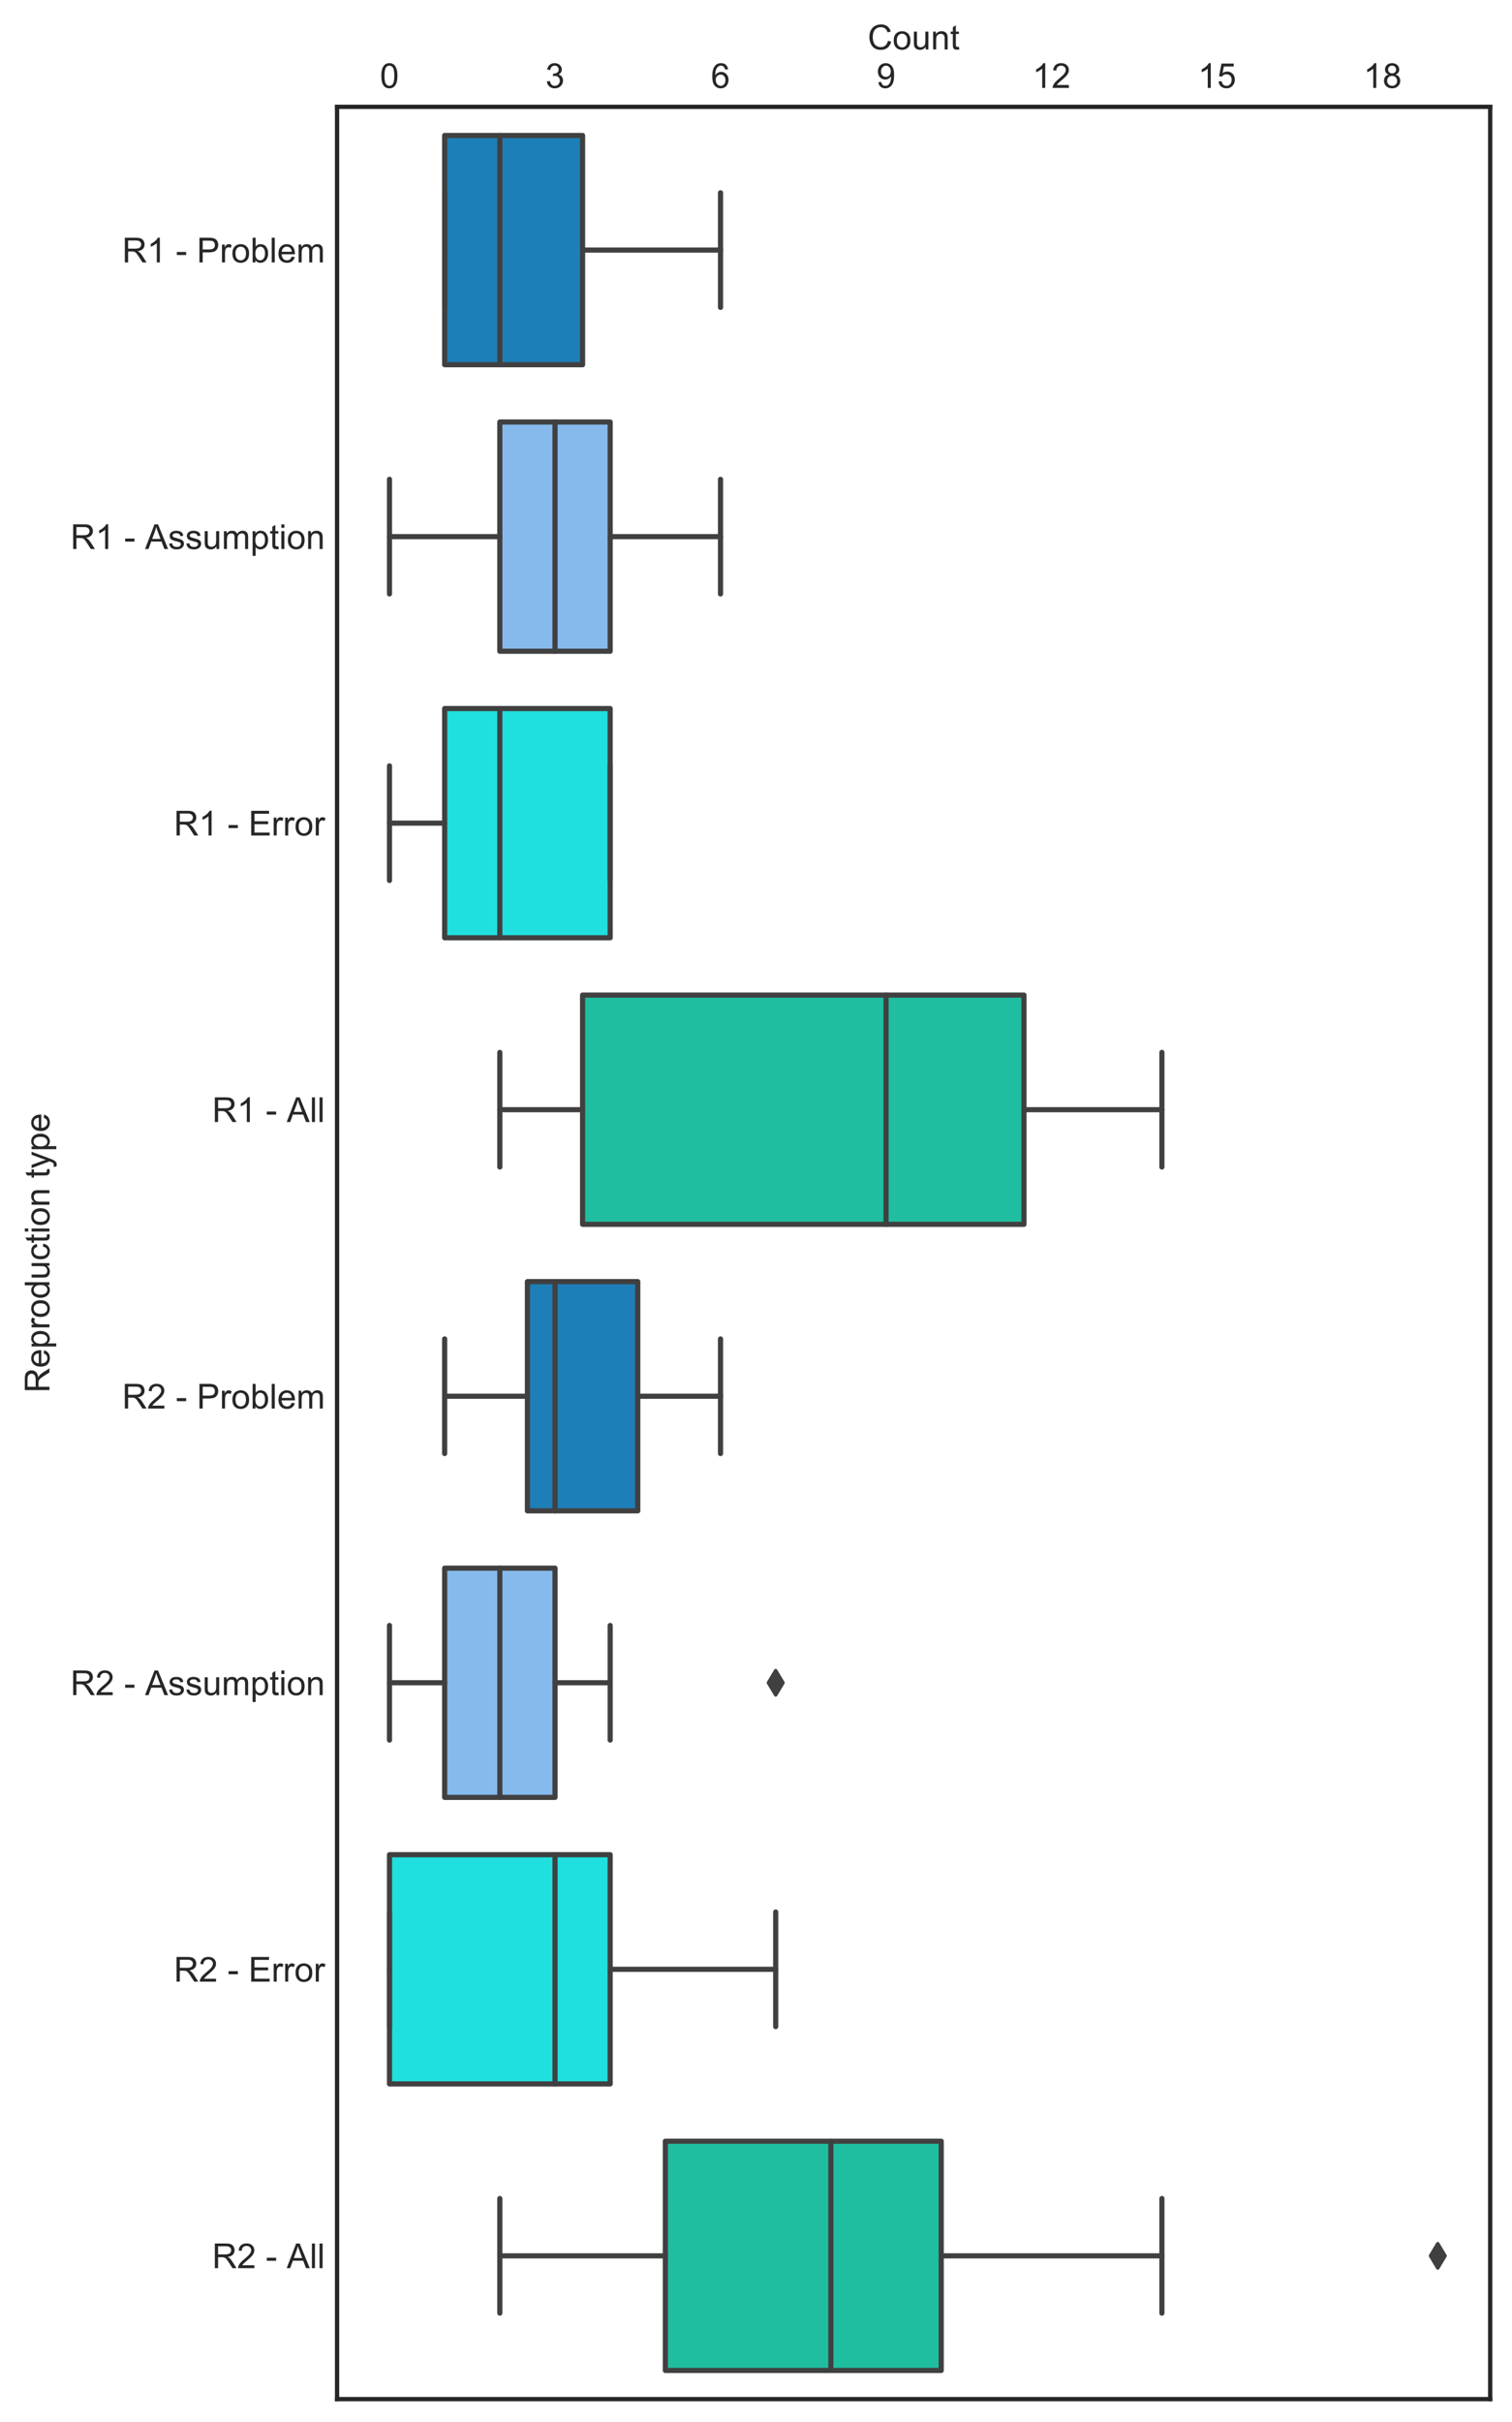 <?xml version="1.0" encoding="utf-8" standalone="no"?>
<!DOCTYPE svg PUBLIC "-//W3C//DTD SVG 1.1//EN"
  "http://www.w3.org/Graphics/SVG/1.1/DTD/svg11.dtd">
<!-- Created with matplotlib (http://matplotlib.org/) -->
<svg height="703pt" version="1.1" viewBox="0 0 439 703" width="439pt" xmlns="http://www.w3.org/2000/svg" xmlns:xlink="http://www.w3.org/1999/xlink">
 <defs>
  <style type="text/css">
*{stroke-linecap:butt;stroke-linejoin:round;}
  </style>
 </defs>
 <g id="figure_1">
  <g id="patch_1">
   <path d="M 0 703.483 
L 439.867 703.483 
L 439.867 0 
L 0 0 
z
" style="fill:#ffffff;"/>
  </g>
  <g id="axes_1">
   <g id="patch_2">
    <path d="M 97.867 696.283 
L 432.667 696.283 
L 432.667 31.003 
L 97.867 31.003 
z
" style="fill:#ffffff;"/>
   </g>
   <g id="matplotlib.axis_1">
    <g id="xtick_1">
     <g id="line2d_1"/>
     <g id="text_1">
      <!-- 0 -->
      <defs>
       <path d="M 4.156 35.297 
Q 4.156 48 6.766 55.734 
Q 9.375 63.484 14.516 67.672 
Q 19.672 71.875 27.484 71.875 
Q 33.25 71.875 37.594 69.547 
Q 41.938 67.234 44.766 62.859 
Q 47.609 58.5 49.219 52.219 
Q 50.828 45.953 50.828 35.297 
Q 50.828 22.703 48.234 14.969 
Q 45.656 7.234 40.5 3 
Q 35.359 -1.219 27.484 -1.219 
Q 17.141 -1.219 11.234 6.203 
Q 4.156 15.141 4.156 35.297 
z
M 13.188 35.297 
Q 13.188 17.672 17.312 11.828 
Q 21.438 6 27.484 6 
Q 33.547 6 37.672 11.859 
Q 41.797 17.719 41.797 35.297 
Q 41.797 52.984 37.672 58.781 
Q 33.547 64.594 27.391 64.594 
Q 21.344 64.594 17.719 59.469 
Q 13.188 52.938 13.188 35.297 
z
" id="ArialMT-30"/>
      </defs>
      <g style="fill:#262626;" transform="translate(110.305 25.516)scale(0.1 -0.1)">
       <use xlink:href="#ArialMT-30"/>
      </g>
     </g>
    </g>
    <g id="xtick_2">
     <g id="line2d_2"/>
     <g id="text_2">
      <!-- 3 -->
      <defs>
       <path d="M 4.203 18.891 
L 12.984 20.062 
Q 14.5 12.594 18.141 9.297 
Q 21.781 6 27 6 
Q 33.203 6 37.469 10.297 
Q 41.75 14.594 41.75 20.953 
Q 41.75 27 37.797 30.922 
Q 33.844 34.859 27.734 34.859 
Q 25.25 34.859 21.531 33.891 
L 22.516 41.609 
Q 23.391 41.5 23.922 41.5 
Q 29.547 41.5 34.031 44.422 
Q 38.531 47.359 38.531 53.469 
Q 38.531 58.297 35.25 61.469 
Q 31.984 64.656 26.812 64.656 
Q 21.688 64.656 18.266 61.422 
Q 14.844 58.203 13.875 51.766 
L 5.078 53.328 
Q 6.688 62.156 12.391 67.016 
Q 18.109 71.875 26.609 71.875 
Q 32.469 71.875 37.391 69.359 
Q 42.328 66.844 44.938 62.5 
Q 47.562 58.156 47.562 53.266 
Q 47.562 48.641 45.062 44.828 
Q 42.578 41.016 37.703 38.766 
Q 44.047 37.312 47.562 32.688 
Q 51.078 28.078 51.078 21.141 
Q 51.078 11.766 44.234 5.25 
Q 37.406 -1.266 26.953 -1.266 
Q 17.531 -1.266 11.297 4.344 
Q 5.078 9.969 4.203 18.891 
z
" id="ArialMT-33"/>
      </defs>
      <g style="fill:#262626;" transform="translate(158.362 25.516)scale(0.1 -0.1)">
       <use xlink:href="#ArialMT-33"/>
      </g>
     </g>
    </g>
    <g id="xtick_3">
     <g id="line2d_3"/>
     <g id="text_3">
      <!-- 6 -->
      <defs>
       <path d="M 49.75 54.047 
L 41.016 53.375 
Q 39.844 58.547 37.703 60.891 
Q 34.125 64.656 28.906 64.656 
Q 24.703 64.656 21.531 62.312 
Q 17.391 59.281 14.984 53.469 
Q 12.594 47.656 12.5 36.922 
Q 15.672 41.75 20.266 44.094 
Q 24.859 46.438 29.891 46.438 
Q 38.672 46.438 44.844 39.969 
Q 51.031 33.5 51.031 23.25 
Q 51.031 16.5 48.125 10.719 
Q 45.219 4.938 40.141 1.859 
Q 35.062 -1.219 28.609 -1.219 
Q 17.625 -1.219 10.688 6.859 
Q 3.766 14.938 3.766 33.5 
Q 3.766 54.25 11.422 63.672 
Q 18.109 71.875 29.438 71.875 
Q 37.891 71.875 43.281 67.141 
Q 48.688 62.406 49.75 54.047 
z
M 13.875 23.188 
Q 13.875 18.656 15.797 14.5 
Q 17.719 10.359 21.188 8.172 
Q 24.656 6 28.469 6 
Q 34.031 6 38.031 10.484 
Q 42.047 14.984 42.047 22.703 
Q 42.047 30.125 38.078 34.391 
Q 34.125 38.672 28.125 38.672 
Q 22.172 38.672 18.016 34.391 
Q 13.875 30.125 13.875 23.188 
z
" id="ArialMT-36"/>
      </defs>
      <g style="fill:#262626;" transform="translate(206.42 25.516)scale(0.1 -0.1)">
       <use xlink:href="#ArialMT-36"/>
      </g>
     </g>
    </g>
    <g id="xtick_4">
     <g id="line2d_4"/>
     <g id="text_4">
      <!-- 9 -->
      <defs>
       <path d="M 5.469 16.547 
L 13.922 17.328 
Q 14.984 11.375 18.016 8.688 
Q 21.047 6 25.781 6 
Q 29.828 6 32.875 7.859 
Q 35.938 9.719 37.891 12.812 
Q 39.844 15.922 41.156 21.188 
Q 42.484 26.469 42.484 31.938 
Q 42.484 32.516 42.438 33.688 
Q 39.797 29.5 35.234 26.875 
Q 30.672 24.266 25.344 24.266 
Q 16.453 24.266 10.297 30.703 
Q 4.156 37.156 4.156 47.703 
Q 4.156 58.594 10.578 65.234 
Q 17 71.875 26.656 71.875 
Q 33.641 71.875 39.422 68.109 
Q 45.219 64.359 48.219 57.391 
Q 51.219 50.438 51.219 37.25 
Q 51.219 23.531 48.234 15.406 
Q 45.266 7.281 39.375 3.031 
Q 33.5 -1.219 25.594 -1.219 
Q 17.188 -1.219 11.859 3.438 
Q 6.547 8.109 5.469 16.547 
z
M 41.453 48.141 
Q 41.453 55.719 37.422 60.156 
Q 33.406 64.594 27.734 64.594 
Q 21.875 64.594 17.531 59.812 
Q 13.188 55.031 13.188 47.406 
Q 13.188 40.578 17.312 36.297 
Q 21.438 32.031 27.484 32.031 
Q 33.594 32.031 37.516 36.297 
Q 41.453 40.578 41.453 48.141 
z
" id="ArialMT-39"/>
      </defs>
      <g style="fill:#262626;" transform="translate(254.477 25.516)scale(0.1 -0.1)">
       <use xlink:href="#ArialMT-39"/>
      </g>
     </g>
    </g>
    <g id="xtick_5">
     <g id="line2d_5"/>
     <g id="text_5">
      <!-- 12 -->
      <defs>
       <path d="M 37.25 0 
L 28.469 0 
L 28.469 56 
Q 25.297 52.984 20.141 49.953 
Q 14.984 46.922 10.891 45.406 
L 10.891 53.906 
Q 18.266 57.375 23.781 62.297 
Q 29.297 67.234 31.594 71.875 
L 37.25 71.875 
z
" id="ArialMT-31"/>
       <path d="M 50.344 8.453 
L 50.344 0 
L 3.031 0 
Q 2.938 3.172 4.047 6.109 
Q 5.859 10.938 9.828 15.625 
Q 13.812 20.312 21.344 26.469 
Q 33.016 36.031 37.109 41.625 
Q 41.219 47.219 41.219 52.203 
Q 41.219 57.422 37.469 61 
Q 33.734 64.594 27.734 64.594 
Q 21.391 64.594 17.578 60.781 
Q 13.766 56.984 13.719 50.25 
L 4.688 51.172 
Q 5.609 61.281 11.656 66.578 
Q 17.719 71.875 27.938 71.875 
Q 38.234 71.875 44.234 66.156 
Q 50.25 60.453 50.25 52 
Q 50.25 47.703 48.484 43.547 
Q 46.734 39.406 42.656 34.812 
Q 38.578 30.219 29.109 22.219 
Q 21.188 15.578 18.938 13.203 
Q 16.703 10.844 15.234 8.453 
z
" id="ArialMT-32"/>
      </defs>
      <g style="fill:#262626;" transform="translate(299.754 25.516)scale(0.1 -0.1)">
       <use xlink:href="#ArialMT-31"/>
       <use x="55.615" xlink:href="#ArialMT-32"/>
      </g>
     </g>
    </g>
    <g id="xtick_6">
     <g id="line2d_6"/>
     <g id="text_6">
      <!-- 15 -->
      <defs>
       <path d="M 4.156 18.75 
L 13.375 19.531 
Q 14.406 12.797 18.141 9.391 
Q 21.875 6 27.156 6 
Q 33.5 6 37.891 10.781 
Q 42.281 15.578 42.281 23.484 
Q 42.281 31 38.062 35.344 
Q 33.844 39.703 27 39.703 
Q 22.75 39.703 19.328 37.766 
Q 15.922 35.844 13.969 32.766 
L 5.719 33.844 
L 12.641 70.609 
L 48.25 70.609 
L 48.25 62.203 
L 19.672 62.203 
L 15.828 42.969 
Q 22.266 47.469 29.344 47.469 
Q 38.719 47.469 45.156 40.969 
Q 51.609 34.469 51.609 24.266 
Q 51.609 14.547 45.953 7.469 
Q 39.062 -1.219 27.156 -1.219 
Q 17.391 -1.219 11.203 4.25 
Q 5.031 9.719 4.156 18.75 
z
" id="ArialMT-35"/>
      </defs>
      <g style="fill:#262626;" transform="translate(347.812 25.516)scale(0.1 -0.1)">
       <use xlink:href="#ArialMT-31"/>
       <use x="55.615" xlink:href="#ArialMT-35"/>
      </g>
     </g>
    </g>
    <g id="xtick_7">
     <g id="line2d_7"/>
     <g id="text_7">
      <!-- 18 -->
      <defs>
       <path d="M 17.672 38.812 
Q 12.203 40.828 9.562 44.531 
Q 6.938 48.25 6.938 53.422 
Q 6.938 61.234 12.547 66.547 
Q 18.172 71.875 27.484 71.875 
Q 36.859 71.875 42.578 66.422 
Q 48.297 60.984 48.297 53.172 
Q 48.297 48.188 45.672 44.5 
Q 43.062 40.828 37.75 38.812 
Q 44.344 36.672 47.781 31.875 
Q 51.219 27.094 51.219 20.453 
Q 51.219 11.281 44.719 5.031 
Q 38.234 -1.219 27.641 -1.219 
Q 17.047 -1.219 10.547 5.047 
Q 4.047 11.328 4.047 20.703 
Q 4.047 27.688 7.594 32.391 
Q 11.141 37.109 17.672 38.812 
z
M 15.922 53.719 
Q 15.922 48.641 19.188 45.406 
Q 22.469 42.188 27.688 42.188 
Q 32.766 42.188 36.016 45.375 
Q 39.266 48.578 39.266 53.219 
Q 39.266 58.062 35.906 61.359 
Q 32.562 64.656 27.594 64.656 
Q 22.562 64.656 19.234 61.422 
Q 15.922 58.203 15.922 53.719 
z
M 13.094 20.656 
Q 13.094 16.891 14.875 13.375 
Q 16.656 9.859 20.172 7.922 
Q 23.688 6 27.734 6 
Q 34.031 6 38.125 10.047 
Q 42.234 14.109 42.234 20.359 
Q 42.234 26.703 38.016 30.859 
Q 33.797 35.016 27.438 35.016 
Q 21.234 35.016 17.156 30.906 
Q 13.094 26.812 13.094 20.656 
z
" id="ArialMT-38"/>
      </defs>
      <g style="fill:#262626;" transform="translate(395.869 25.516)scale(0.1 -0.1)">
       <use xlink:href="#ArialMT-31"/>
       <use x="55.615" xlink:href="#ArialMT-38"/>
      </g>
     </g>
    </g>
    <g id="text_8">
     <!-- Count -->
     <defs>
      <path d="M 58.797 25.094 
L 68.266 22.703 
Q 65.281 11.031 57.547 4.906 
Q 49.812 -1.219 38.625 -1.219 
Q 27.047 -1.219 19.797 3.484 
Q 12.547 8.203 8.766 17.141 
Q 4.984 26.078 4.984 36.328 
Q 4.984 47.516 9.25 55.828 
Q 13.531 64.156 21.406 68.469 
Q 29.297 72.797 38.766 72.797 
Q 49.516 72.797 56.828 67.328 
Q 64.156 61.859 67.047 51.953 
L 57.719 49.75 
Q 55.219 57.562 50.484 61.125 
Q 45.75 64.703 38.578 64.703 
Q 30.328 64.703 24.781 60.734 
Q 19.234 56.781 16.984 50.109 
Q 14.75 43.453 14.75 36.375 
Q 14.75 27.25 17.406 20.438 
Q 20.062 13.625 25.672 10.25 
Q 31.297 6.891 37.844 6.891 
Q 45.797 6.891 51.312 11.469 
Q 56.844 16.062 58.797 25.094 
z
" id="ArialMT-43"/>
      <path d="M 3.328 25.922 
Q 3.328 40.328 11.328 47.266 
Q 18.016 53.031 27.641 53.031 
Q 38.328 53.031 45.109 46.016 
Q 51.906 39.016 51.906 26.656 
Q 51.906 16.656 48.906 10.906 
Q 45.906 5.172 40.156 2 
Q 34.422 -1.172 27.641 -1.172 
Q 16.75 -1.172 10.031 5.812 
Q 3.328 12.797 3.328 25.922 
z
M 12.359 25.922 
Q 12.359 15.969 16.703 11.016 
Q 21.047 6.062 27.641 6.062 
Q 34.188 6.062 38.531 11.031 
Q 42.875 16.016 42.875 26.219 
Q 42.875 35.844 38.5 40.797 
Q 34.125 45.75 27.641 45.75 
Q 21.047 45.75 16.703 40.812 
Q 12.359 35.891 12.359 25.922 
z
" id="ArialMT-6f"/>
      <path d="M 40.578 0 
L 40.578 7.625 
Q 34.516 -1.172 24.125 -1.172 
Q 19.531 -1.172 15.547 0.578 
Q 11.578 2.344 9.641 5 
Q 7.719 7.672 6.938 11.531 
Q 6.391 14.109 6.391 19.734 
L 6.391 51.859 
L 15.188 51.859 
L 15.188 23.094 
Q 15.188 16.219 15.719 13.812 
Q 16.547 10.359 19.234 8.375 
Q 21.922 6.391 25.875 6.391 
Q 29.828 6.391 33.297 8.422 
Q 36.766 10.453 38.203 13.938 
Q 39.656 17.438 39.656 24.078 
L 39.656 51.859 
L 48.438 51.859 
L 48.438 0 
z
" id="ArialMT-75"/>
      <path d="M 6.594 0 
L 6.594 51.859 
L 14.5 51.859 
L 14.5 44.484 
Q 20.219 53.031 31 53.031 
Q 35.688 53.031 39.625 51.344 
Q 43.562 49.656 45.516 46.922 
Q 47.469 44.188 48.25 40.438 
Q 48.734 37.984 48.734 31.891 
L 48.734 0 
L 39.938 0 
L 39.938 31.547 
Q 39.938 36.922 38.906 39.578 
Q 37.891 42.234 35.281 43.812 
Q 32.672 45.406 29.156 45.406 
Q 23.531 45.406 19.453 41.844 
Q 15.375 38.281 15.375 28.328 
L 15.375 0 
z
" id="ArialMT-6e"/>
      <path d="M 25.781 7.859 
L 27.047 0.094 
Q 23.344 -0.688 20.406 -0.688 
Q 15.625 -0.688 12.984 0.828 
Q 10.359 2.344 9.281 4.812 
Q 8.203 7.281 8.203 15.188 
L 8.203 45.016 
L 1.766 45.016 
L 1.766 51.859 
L 8.203 51.859 
L 8.203 64.703 
L 16.938 69.969 
L 16.938 51.859 
L 25.781 51.859 
L 25.781 45.016 
L 16.938 45.016 
L 16.938 14.703 
Q 16.938 10.938 17.406 9.859 
Q 17.875 8.797 18.922 8.156 
Q 19.969 7.516 21.922 7.516 
Q 23.391 7.516 25.781 7.859 
z
" id="ArialMT-74"/>
     </defs>
     <g style="fill:#262626;" transform="translate(251.926 14.358)scale(0.1 -0.1)">
      <use xlink:href="#ArialMT-43"/>
      <use x="72.217" xlink:href="#ArialMT-6f"/>
      <use x="127.832" xlink:href="#ArialMT-75"/>
      <use x="183.447" xlink:href="#ArialMT-6e"/>
      <use x="239.062" xlink:href="#ArialMT-74"/>
     </g>
    </g>
   </g>
   <g id="matplotlib.axis_2">
    <g id="ytick_1">
     <g id="line2d_8"/>
     <g id="text_9">
      <!-- R1 - Problem -->
      <defs>
       <path d="M 7.859 0 
L 7.859 71.578 
L 39.594 71.578 
Q 49.172 71.578 54.141 69.641 
Q 59.125 67.719 62.109 62.828 
Q 65.094 57.953 65.094 52.047 
Q 65.094 44.438 60.156 39.203 
Q 55.219 33.984 44.922 32.562 
Q 48.688 30.766 50.641 29 
Q 54.781 25.203 58.5 19.484 
L 70.953 0 
L 59.031 0 
L 49.562 14.891 
Q 45.406 21.344 42.719 24.75 
Q 40.047 28.172 37.922 29.531 
Q 35.797 30.906 33.594 31.453 
Q 31.984 31.781 28.328 31.781 
L 17.328 31.781 
L 17.328 0 
z
M 17.328 39.984 
L 37.703 39.984 
Q 44.188 39.984 47.844 41.328 
Q 51.516 42.672 53.422 45.625 
Q 55.328 48.578 55.328 52.047 
Q 55.328 57.125 51.641 60.391 
Q 47.953 63.672 39.984 63.672 
L 17.328 63.672 
z
" id="ArialMT-52"/>
       <path id="ArialMT-20"/>
       <path d="M 3.172 21.484 
L 3.172 30.328 
L 30.172 30.328 
L 30.172 21.484 
z
" id="ArialMT-2d"/>
       <path d="M 7.719 0 
L 7.719 71.578 
L 34.719 71.578 
Q 41.844 71.578 45.609 70.906 
Q 50.875 70.016 54.438 67.547 
Q 58.016 65.094 60.188 60.641 
Q 62.359 56.203 62.359 50.875 
Q 62.359 41.75 56.547 35.422 
Q 50.734 29.109 35.547 29.109 
L 17.188 29.109 
L 17.188 0 
z
M 17.188 37.547 
L 35.688 37.547 
Q 44.875 37.547 48.734 40.969 
Q 52.594 44.391 52.594 50.594 
Q 52.594 55.078 50.312 58.266 
Q 48.047 61.469 44.344 62.5 
Q 41.938 63.141 35.5 63.141 
L 17.188 63.141 
z
" id="ArialMT-50"/>
       <path d="M 6.5 0 
L 6.5 51.859 
L 14.406 51.859 
L 14.406 44 
Q 17.438 49.516 20 51.266 
Q 22.562 53.031 25.641 53.031 
Q 30.078 53.031 34.672 50.203 
L 31.641 42.047 
Q 28.422 43.953 25.203 43.953 
Q 22.312 43.953 20.016 42.219 
Q 17.719 40.484 16.75 37.406 
Q 15.281 32.719 15.281 27.156 
L 15.281 0 
z
" id="ArialMT-72"/>
       <path d="M 14.703 0 
L 6.547 0 
L 6.547 71.578 
L 15.328 71.578 
L 15.328 46.047 
Q 20.906 53.031 29.547 53.031 
Q 34.328 53.031 38.594 51.094 
Q 42.875 49.172 45.625 45.672 
Q 48.391 42.188 49.953 37.25 
Q 51.516 32.328 51.516 26.703 
Q 51.516 13.375 44.922 6.094 
Q 38.328 -1.172 29.109 -1.172 
Q 19.922 -1.172 14.703 6.5 
z
M 14.594 26.312 
Q 14.594 17 17.141 12.844 
Q 21.297 6.062 28.375 6.062 
Q 34.125 6.062 38.328 11.062 
Q 42.531 16.062 42.531 25.984 
Q 42.531 36.141 38.5 40.969 
Q 34.469 45.797 28.766 45.797 
Q 23 45.797 18.797 40.797 
Q 14.594 35.797 14.594 26.312 
z
" id="ArialMT-62"/>
       <path d="M 6.391 0 
L 6.391 71.578 
L 15.188 71.578 
L 15.188 0 
z
" id="ArialMT-6c"/>
       <path d="M 42.094 16.703 
L 51.172 15.578 
Q 49.031 7.625 43.219 3.219 
Q 37.406 -1.172 28.375 -1.172 
Q 17 -1.172 10.328 5.828 
Q 3.656 12.844 3.656 25.484 
Q 3.656 38.578 10.391 45.797 
Q 17.141 53.031 27.875 53.031 
Q 38.281 53.031 44.875 45.953 
Q 51.469 38.875 51.469 26.031 
Q 51.469 25.25 51.422 23.688 
L 12.75 23.688 
Q 13.234 15.141 17.578 10.594 
Q 21.922 6.062 28.422 6.062 
Q 33.25 6.062 36.672 8.594 
Q 40.094 11.141 42.094 16.703 
z
M 13.234 30.906 
L 42.188 30.906 
Q 41.609 37.453 38.875 40.719 
Q 34.672 45.797 27.984 45.797 
Q 21.922 45.797 17.797 41.75 
Q 13.672 37.703 13.234 30.906 
z
" id="ArialMT-65"/>
       <path d="M 6.594 0 
L 6.594 51.859 
L 14.453 51.859 
L 14.453 44.578 
Q 16.891 48.391 20.938 50.703 
Q 25 53.031 30.172 53.031 
Q 35.938 53.031 39.625 50.641 
Q 43.312 48.25 44.828 43.953 
Q 50.984 53.031 60.844 53.031 
Q 68.562 53.031 72.703 48.75 
Q 76.859 44.484 76.859 35.594 
L 76.859 0 
L 68.109 0 
L 68.109 32.672 
Q 68.109 37.938 67.25 40.25 
Q 66.406 42.578 64.156 43.984 
Q 61.922 45.406 58.891 45.406 
Q 53.422 45.406 49.797 41.766 
Q 46.188 38.141 46.188 30.125 
L 46.188 0 
L 37.406 0 
L 37.406 33.688 
Q 37.406 39.547 35.25 42.469 
Q 33.109 45.406 28.219 45.406 
Q 24.516 45.406 21.359 43.453 
Q 18.219 41.5 16.797 37.734 
Q 15.375 33.984 15.375 26.906 
L 15.375 0 
z
" id="ArialMT-6d"/>
      </defs>
      <g style="fill:#262626;" transform="translate(35.464 76.162)scale(0.1 -0.1)">
       <use xlink:href="#ArialMT-52"/>
       <use x="72.217" xlink:href="#ArialMT-31"/>
       <use x="127.832" xlink:href="#ArialMT-20"/>
       <use x="155.615" xlink:href="#ArialMT-2d"/>
       <use x="188.916" xlink:href="#ArialMT-20"/>
       <use x="216.699" xlink:href="#ArialMT-50"/>
       <use x="283.398" xlink:href="#ArialMT-72"/>
       <use x="316.699" xlink:href="#ArialMT-6f"/>
       <use x="372.314" xlink:href="#ArialMT-62"/>
       <use x="427.93" xlink:href="#ArialMT-6c"/>
       <use x="450.146" xlink:href="#ArialMT-65"/>
       <use x="505.762" xlink:href="#ArialMT-6d"/>
      </g>
     </g>
    </g>
    <g id="ytick_2">
     <g id="line2d_9"/>
     <g id="text_10">
      <!-- R1 - Assumption -->
      <defs>
       <path d="M -0.141 0 
L 27.344 71.578 
L 37.547 71.578 
L 66.844 0 
L 56.062 0 
L 47.703 21.688 
L 17.781 21.688 
L 9.906 0 
z
M 20.516 29.391 
L 44.781 29.391 
L 37.312 49.219 
Q 33.891 58.25 32.234 64.062 
Q 30.859 57.172 28.375 50.391 
z
" id="ArialMT-41"/>
       <path d="M 3.078 15.484 
L 11.766 16.844 
Q 12.5 11.625 15.844 8.844 
Q 19.188 6.062 25.203 6.062 
Q 31.25 6.062 34.172 8.516 
Q 37.109 10.984 37.109 14.312 
Q 37.109 17.281 34.516 19 
Q 32.719 20.172 25.531 21.969 
Q 15.875 24.422 12.141 26.203 
Q 8.406 27.984 6.469 31.125 
Q 4.547 34.281 4.547 38.094 
Q 4.547 41.547 6.125 44.5 
Q 7.719 47.469 10.453 49.422 
Q 12.5 50.922 16.031 51.969 
Q 19.578 53.031 23.641 53.031 
Q 29.734 53.031 34.344 51.266 
Q 38.969 49.516 41.156 46.5 
Q 43.359 43.5 44.188 38.484 
L 35.594 37.312 
Q 35.016 41.312 32.203 43.547 
Q 29.391 45.797 24.266 45.797 
Q 18.219 45.797 15.625 43.797 
Q 13.031 41.797 13.031 39.109 
Q 13.031 37.406 14.109 36.031 
Q 15.188 34.625 17.484 33.688 
Q 18.797 33.203 25.25 31.453 
Q 34.578 28.953 38.25 27.359 
Q 41.938 25.781 44.031 22.75 
Q 46.141 19.734 46.141 15.234 
Q 46.141 10.844 43.578 6.953 
Q 41.016 3.078 36.172 0.953 
Q 31.344 -1.172 25.25 -1.172 
Q 15.141 -1.172 9.844 3.031 
Q 4.547 7.234 3.078 15.484 
z
" id="ArialMT-73"/>
       <path d="M 6.594 -19.875 
L 6.594 51.859 
L 14.594 51.859 
L 14.594 45.125 
Q 17.438 49.078 21 51.047 
Q 24.562 53.031 29.641 53.031 
Q 36.281 53.031 41.359 49.609 
Q 46.438 46.188 49.016 39.953 
Q 51.609 33.734 51.609 26.312 
Q 51.609 18.359 48.75 11.984 
Q 45.906 5.609 40.453 2.219 
Q 35.016 -1.172 29 -1.172 
Q 24.609 -1.172 21.109 0.688 
Q 17.625 2.547 15.375 5.375 
L 15.375 -19.875 
z
M 14.547 25.641 
Q 14.547 15.625 18.594 10.844 
Q 22.656 6.062 28.422 6.062 
Q 34.281 6.062 38.453 11.016 
Q 42.625 15.969 42.625 26.375 
Q 42.625 36.281 38.547 41.203 
Q 34.469 46.141 28.812 46.141 
Q 23.188 46.141 18.859 40.891 
Q 14.547 35.641 14.547 25.641 
z
" id="ArialMT-70"/>
       <path d="M 6.641 61.469 
L 6.641 71.578 
L 15.438 71.578 
L 15.438 61.469 
z
M 6.641 0 
L 6.641 51.859 
L 15.438 51.859 
L 15.438 0 
z
" id="ArialMT-69"/>
      </defs>
      <g style="fill:#262626;" transform="translate(20.462 159.337)scale(0.1 -0.1)">
       <use xlink:href="#ArialMT-52"/>
       <use x="72.217" xlink:href="#ArialMT-31"/>
       <use x="127.832" xlink:href="#ArialMT-20"/>
       <use x="155.615" xlink:href="#ArialMT-2d"/>
       <use x="188.916" xlink:href="#ArialMT-20"/>
       <use x="216.621" xlink:href="#ArialMT-41"/>
       <use x="283.32" xlink:href="#ArialMT-73"/>
       <use x="333.32" xlink:href="#ArialMT-73"/>
       <use x="383.32" xlink:href="#ArialMT-75"/>
       <use x="438.936" xlink:href="#ArialMT-6d"/>
       <use x="522.236" xlink:href="#ArialMT-70"/>
       <use x="577.852" xlink:href="#ArialMT-74"/>
       <use x="605.635" xlink:href="#ArialMT-69"/>
       <use x="627.852" xlink:href="#ArialMT-6f"/>
       <use x="683.467" xlink:href="#ArialMT-6e"/>
      </g>
     </g>
    </g>
    <g id="ytick_3">
     <g id="line2d_10"/>
     <g id="text_11">
      <!-- R1 - Error -->
      <defs>
       <path d="M 7.906 0 
L 7.906 71.578 
L 59.672 71.578 
L 59.672 63.141 
L 17.391 63.141 
L 17.391 41.219 
L 56.984 41.219 
L 56.984 32.812 
L 17.391 32.812 
L 17.391 8.453 
L 61.328 8.453 
L 61.328 0 
z
" id="ArialMT-45"/>
      </defs>
      <g style="fill:#262626;" transform="translate(50.478 242.482)scale(0.1 -0.1)">
       <use xlink:href="#ArialMT-52"/>
       <use x="72.217" xlink:href="#ArialMT-31"/>
       <use x="127.832" xlink:href="#ArialMT-20"/>
       <use x="155.615" xlink:href="#ArialMT-2d"/>
       <use x="188.916" xlink:href="#ArialMT-20"/>
       <use x="216.699" xlink:href="#ArialMT-45"/>
       <use x="283.398" xlink:href="#ArialMT-72"/>
       <use x="316.699" xlink:href="#ArialMT-72"/>
       <use x="350" xlink:href="#ArialMT-6f"/>
       <use x="405.615" xlink:href="#ArialMT-72"/>
      </g>
     </g>
    </g>
    <g id="ytick_4">
     <g id="line2d_11"/>
     <g id="text_12">
      <!-- R1 - All -->
      <g style="fill:#262626;" transform="translate(61.592 325.642)scale(0.1 -0.1)">
       <use xlink:href="#ArialMT-52"/>
       <use x="72.217" xlink:href="#ArialMT-31"/>
       <use x="127.832" xlink:href="#ArialMT-20"/>
       <use x="155.615" xlink:href="#ArialMT-2d"/>
       <use x="188.916" xlink:href="#ArialMT-20"/>
       <use x="216.621" xlink:href="#ArialMT-41"/>
       <use x="283.32" xlink:href="#ArialMT-6c"/>
       <use x="305.537" xlink:href="#ArialMT-6c"/>
      </g>
     </g>
    </g>
    <g id="ytick_5">
     <g id="line2d_12"/>
     <g id="text_13">
      <!-- R2 - Problem -->
      <g style="fill:#262626;" transform="translate(35.464 408.802)scale(0.1 -0.1)">
       <use xlink:href="#ArialMT-52"/>
       <use x="72.217" xlink:href="#ArialMT-32"/>
       <use x="127.832" xlink:href="#ArialMT-20"/>
       <use x="155.615" xlink:href="#ArialMT-2d"/>
       <use x="188.916" xlink:href="#ArialMT-20"/>
       <use x="216.699" xlink:href="#ArialMT-50"/>
       <use x="283.398" xlink:href="#ArialMT-72"/>
       <use x="316.699" xlink:href="#ArialMT-6f"/>
       <use x="372.314" xlink:href="#ArialMT-62"/>
       <use x="427.93" xlink:href="#ArialMT-6c"/>
       <use x="450.146" xlink:href="#ArialMT-65"/>
       <use x="505.762" xlink:href="#ArialMT-6d"/>
      </g>
     </g>
    </g>
    <g id="ytick_6">
     <g id="line2d_13"/>
     <g id="text_14">
      <!-- R2 - Assumption -->
      <g style="fill:#262626;" transform="translate(20.462 491.977)scale(0.1 -0.1)">
       <use xlink:href="#ArialMT-52"/>
       <use x="72.217" xlink:href="#ArialMT-32"/>
       <use x="127.832" xlink:href="#ArialMT-20"/>
       <use x="155.615" xlink:href="#ArialMT-2d"/>
       <use x="188.916" xlink:href="#ArialMT-20"/>
       <use x="216.621" xlink:href="#ArialMT-41"/>
       <use x="283.32" xlink:href="#ArialMT-73"/>
       <use x="333.32" xlink:href="#ArialMT-73"/>
       <use x="383.32" xlink:href="#ArialMT-75"/>
       <use x="438.936" xlink:href="#ArialMT-6d"/>
       <use x="522.236" xlink:href="#ArialMT-70"/>
       <use x="577.852" xlink:href="#ArialMT-74"/>
       <use x="605.635" xlink:href="#ArialMT-69"/>
       <use x="627.852" xlink:href="#ArialMT-6f"/>
       <use x="683.467" xlink:href="#ArialMT-6e"/>
      </g>
     </g>
    </g>
    <g id="ytick_7">
     <g id="line2d_14"/>
     <g id="text_15">
      <!-- R2 - Error -->
      <g style="fill:#262626;" transform="translate(50.478 575.122)scale(0.1 -0.1)">
       <use xlink:href="#ArialMT-52"/>
       <use x="72.217" xlink:href="#ArialMT-32"/>
       <use x="127.832" xlink:href="#ArialMT-20"/>
       <use x="155.615" xlink:href="#ArialMT-2d"/>
       <use x="188.916" xlink:href="#ArialMT-20"/>
       <use x="216.699" xlink:href="#ArialMT-45"/>
       <use x="283.398" xlink:href="#ArialMT-72"/>
       <use x="316.699" xlink:href="#ArialMT-72"/>
       <use x="350" xlink:href="#ArialMT-6f"/>
       <use x="405.615" xlink:href="#ArialMT-72"/>
      </g>
     </g>
    </g>
    <g id="ytick_8">
     <g id="line2d_15"/>
     <g id="text_16">
      <!-- R2 - All -->
      <g style="fill:#262626;" transform="translate(61.592 658.282)scale(0.1 -0.1)">
       <use xlink:href="#ArialMT-52"/>
       <use x="72.217" xlink:href="#ArialMT-32"/>
       <use x="127.832" xlink:href="#ArialMT-20"/>
       <use x="155.615" xlink:href="#ArialMT-2d"/>
       <use x="188.916" xlink:href="#ArialMT-20"/>
       <use x="216.621" xlink:href="#ArialMT-41"/>
       <use x="283.32" xlink:href="#ArialMT-6c"/>
       <use x="305.537" xlink:href="#ArialMT-6c"/>
      </g>
     </g>
    </g>
    <g id="text_17">
     <!-- Reproduction type -->
     <defs>
      <path d="M 40.234 0 
L 40.234 6.547 
Q 35.297 -1.172 25.734 -1.172 
Q 19.531 -1.172 14.328 2.25 
Q 9.125 5.672 6.266 11.797 
Q 3.422 17.922 3.422 25.875 
Q 3.422 33.641 6 39.969 
Q 8.594 46.297 13.766 49.656 
Q 18.953 53.031 25.344 53.031 
Q 30.031 53.031 33.688 51.047 
Q 37.359 49.078 39.656 45.906 
L 39.656 71.578 
L 48.391 71.578 
L 48.391 0 
z
M 12.453 25.875 
Q 12.453 15.922 16.641 10.984 
Q 20.844 6.062 26.562 6.062 
Q 32.328 6.062 36.344 10.766 
Q 40.375 15.484 40.375 25.141 
Q 40.375 35.797 36.266 40.766 
Q 32.172 45.75 26.172 45.75 
Q 20.312 45.75 16.375 40.969 
Q 12.453 36.188 12.453 25.875 
z
" id="ArialMT-64"/>
      <path d="M 40.438 19 
L 49.078 17.875 
Q 47.656 8.938 41.812 3.875 
Q 35.984 -1.172 27.484 -1.172 
Q 16.844 -1.172 10.375 5.781 
Q 3.906 12.75 3.906 25.734 
Q 3.906 34.125 6.688 40.422 
Q 9.469 46.734 15.156 49.875 
Q 20.844 53.031 27.547 53.031 
Q 35.984 53.031 41.359 48.75 
Q 46.734 44.484 48.25 36.625 
L 39.703 35.297 
Q 38.484 40.531 35.375 43.156 
Q 32.281 45.797 27.875 45.797 
Q 21.234 45.797 17.078 41.031 
Q 12.938 36.281 12.938 25.984 
Q 12.938 15.531 16.938 10.797 
Q 20.953 6.062 27.391 6.062 
Q 32.562 6.062 36.031 9.234 
Q 39.5 12.406 40.438 19 
z
" id="ArialMT-63"/>
      <path d="M 6.203 -19.969 
L 5.219 -11.719 
Q 8.109 -12.5 10.25 -12.5 
Q 13.188 -12.5 14.938 -11.516 
Q 16.703 -10.547 17.828 -8.797 
Q 18.656 -7.469 20.516 -2.25 
Q 20.75 -1.516 21.297 -0.094 
L 1.609 51.859 
L 11.078 51.859 
L 21.875 21.828 
Q 23.969 16.109 25.641 9.812 
Q 27.156 15.875 29.25 21.625 
L 40.328 51.859 
L 49.125 51.859 
L 29.391 -0.875 
Q 26.219 -9.422 24.469 -12.641 
Q 22.125 -17 19.094 -19.016 
Q 16.062 -21.047 11.859 -21.047 
Q 9.328 -21.047 6.203 -19.969 
z
" id="ArialMT-79"/>
     </defs>
     <g style="fill:#262626;" transform="translate(14.358 404.221)rotate(-90)scale(0.1 -0.1)">
      <use xlink:href="#ArialMT-52"/>
      <use x="72.217" xlink:href="#ArialMT-65"/>
      <use x="127.832" xlink:href="#ArialMT-70"/>
      <use x="183.447" xlink:href="#ArialMT-72"/>
      <use x="216.748" xlink:href="#ArialMT-6f"/>
      <use x="272.363" xlink:href="#ArialMT-64"/>
      <use x="327.979" xlink:href="#ArialMT-75"/>
      <use x="383.594" xlink:href="#ArialMT-63"/>
      <use x="433.594" xlink:href="#ArialMT-74"/>
      <use x="461.377" xlink:href="#ArialMT-69"/>
      <use x="483.594" xlink:href="#ArialMT-6f"/>
      <use x="539.209" xlink:href="#ArialMT-6e"/>
      <use x="594.824" xlink:href="#ArialMT-20"/>
      <use x="622.607" xlink:href="#ArialMT-74"/>
      <use x="650.391" xlink:href="#ArialMT-79"/>
      <use x="700.391" xlink:href="#ArialMT-70"/>
      <use x="756.006" xlink:href="#ArialMT-65"/>
     </g>
    </g>
   </g>
   <g id="patch_3">
    <path clip-path="url(#p9c698f94b1)" d="M 129.105 39.319 
L 129.105 105.847 
L 169.152 105.847 
L 169.152 39.319 
L 129.105 39.319 
z
" style="fill:#1e7eb7;stroke:#404040;stroke-linejoin:miter;stroke-width:1.5;"/>
   </g>
   <g id="patch_4">
    <path clip-path="url(#p9c698f94b1)" d="M 145.124 122.479 
L 145.124 189.007 
L 177.162 189.007 
L 177.162 122.479 
L 145.124 122.479 
z
" style="fill:#86baec;stroke:#404040;stroke-linejoin:miter;stroke-width:1.5;"/>
   </g>
   <g id="patch_5">
    <path clip-path="url(#p9c698f94b1)" d="M 129.105 205.639 
L 129.105 272.167 
L 177.162 272.167 
L 177.162 205.639 
L 129.105 205.639 
z
" style="fill:#20dfdf;stroke:#404040;stroke-linejoin:miter;stroke-width:1.5;"/>
   </g>
   <g id="patch_6">
    <path clip-path="url(#p9c698f94b1)" d="M 169.152 288.799 
L 169.152 355.327 
L 297.305 355.327 
L 297.305 288.799 
L 169.152 288.799 
z
" style="fill:#1fbea1;stroke:#404040;stroke-linejoin:miter;stroke-width:1.5;"/>
   </g>
   <g id="patch_7">
    <path clip-path="url(#p9c698f94b1)" d="M 153.133 371.959 
L 153.133 438.487 
L 185.171 438.487 
L 185.171 371.959 
L 153.133 371.959 
z
" style="fill:#1e7eb7;stroke:#404040;stroke-linejoin:miter;stroke-width:1.5;"/>
   </g>
   <g id="patch_8">
    <path clip-path="url(#p9c698f94b1)" d="M 129.105 455.119 
L 129.105 521.647 
L 161.143 521.647 
L 161.143 455.119 
L 129.105 455.119 
z
" style="fill:#86baec;stroke:#404040;stroke-linejoin:miter;stroke-width:1.5;"/>
   </g>
   <g id="patch_9">
    <path clip-path="url(#p9c698f94b1)" d="M 113.085 538.279 
L 113.085 604.807 
L 177.162 604.807 
L 177.162 538.279 
L 113.085 538.279 
z
" style="fill:#20dfdf;stroke:#404040;stroke-linejoin:miter;stroke-width:1.5;"/>
   </g>
   <g id="patch_10">
    <path clip-path="url(#p9c698f94b1)" d="M 193.181 621.439 
L 193.181 687.967 
L 273.277 687.967 
L 273.277 621.439 
L 193.181 621.439 
z
" style="fill:#1fbea1;stroke:#404040;stroke-linejoin:miter;stroke-width:1.5;"/>
   </g>
   <g id="line2d_16">
    <path clip-path="url(#p9c698f94b1)" d="M 129.105 72.583 
L 129.105 72.583 
" style="fill:none;stroke:#404040;stroke-linecap:round;stroke-width:1.5;"/>
   </g>
   <g id="line2d_17">
    <path clip-path="url(#p9c698f94b1)" d="M 169.152 72.583 
L 209.2 72.583 
" style="fill:none;stroke:#404040;stroke-linecap:round;stroke-width:1.5;"/>
   </g>
   <g id="line2d_18">
    <path clip-path="url(#p9c698f94b1)" d="M 129.105 55.951 
L 129.105 89.215 
" style="fill:none;stroke:#404040;stroke-linecap:round;stroke-width:1.5;"/>
   </g>
   <g id="line2d_19">
    <path clip-path="url(#p9c698f94b1)" d="M 209.2 55.951 
L 209.2 89.215 
" style="fill:none;stroke:#404040;stroke-linecap:round;stroke-width:1.5;"/>
   </g>
   <g id="line2d_20"/>
   <g id="line2d_21">
    <path clip-path="url(#p9c698f94b1)" d="M 145.124 155.743 
L 113.085 155.743 
" style="fill:none;stroke:#404040;stroke-linecap:round;stroke-width:1.5;"/>
   </g>
   <g id="line2d_22">
    <path clip-path="url(#p9c698f94b1)" d="M 177.162 155.743 
L 209.2 155.743 
" style="fill:none;stroke:#404040;stroke-linecap:round;stroke-width:1.5;"/>
   </g>
   <g id="line2d_23">
    <path clip-path="url(#p9c698f94b1)" d="M 113.085 139.111 
L 113.085 172.375 
" style="fill:none;stroke:#404040;stroke-linecap:round;stroke-width:1.5;"/>
   </g>
   <g id="line2d_24">
    <path clip-path="url(#p9c698f94b1)" d="M 209.2 139.111 
L 209.2 172.375 
" style="fill:none;stroke:#404040;stroke-linecap:round;stroke-width:1.5;"/>
   </g>
   <g id="line2d_25"/>
   <g id="line2d_26">
    <path clip-path="url(#p9c698f94b1)" d="M 129.105 238.903 
L 113.085 238.903 
" style="fill:none;stroke:#404040;stroke-linecap:round;stroke-width:1.5;"/>
   </g>
   <g id="line2d_27">
    <path clip-path="url(#p9c698f94b1)" d="M 177.162 238.903 
L 177.162 238.903 
" style="fill:none;stroke:#404040;stroke-linecap:round;stroke-width:1.5;"/>
   </g>
   <g id="line2d_28">
    <path clip-path="url(#p9c698f94b1)" d="M 113.085 222.271 
L 113.085 255.535 
" style="fill:none;stroke:#404040;stroke-linecap:round;stroke-width:1.5;"/>
   </g>
   <g id="line2d_29">
    <path clip-path="url(#p9c698f94b1)" d="M 177.162 222.271 
L 177.162 255.535 
" style="fill:none;stroke:#404040;stroke-linecap:round;stroke-width:1.5;"/>
   </g>
   <g id="line2d_30"/>
   <g id="line2d_31">
    <path clip-path="url(#p9c698f94b1)" d="M 169.152 322.063 
L 145.124 322.063 
" style="fill:none;stroke:#404040;stroke-linecap:round;stroke-width:1.5;"/>
   </g>
   <g id="line2d_32">
    <path clip-path="url(#p9c698f94b1)" d="M 297.305 322.063 
L 337.353 322.063 
" style="fill:none;stroke:#404040;stroke-linecap:round;stroke-width:1.5;"/>
   </g>
   <g id="line2d_33">
    <path clip-path="url(#p9c698f94b1)" d="M 145.124 305.431 
L 145.124 338.695 
" style="fill:none;stroke:#404040;stroke-linecap:round;stroke-width:1.5;"/>
   </g>
   <g id="line2d_34">
    <path clip-path="url(#p9c698f94b1)" d="M 337.353 305.431 
L 337.353 338.695 
" style="fill:none;stroke:#404040;stroke-linecap:round;stroke-width:1.5;"/>
   </g>
   <g id="line2d_35"/>
   <g id="line2d_36">
    <path clip-path="url(#p9c698f94b1)" d="M 153.133 405.223 
L 129.105 405.223 
" style="fill:none;stroke:#404040;stroke-linecap:round;stroke-width:1.5;"/>
   </g>
   <g id="line2d_37">
    <path clip-path="url(#p9c698f94b1)" d="M 185.171 405.223 
L 209.2 405.223 
" style="fill:none;stroke:#404040;stroke-linecap:round;stroke-width:1.5;"/>
   </g>
   <g id="line2d_38">
    <path clip-path="url(#p9c698f94b1)" d="M 129.105 388.591 
L 129.105 421.855 
" style="fill:none;stroke:#404040;stroke-linecap:round;stroke-width:1.5;"/>
   </g>
   <g id="line2d_39">
    <path clip-path="url(#p9c698f94b1)" d="M 209.2 388.591 
L 209.2 421.855 
" style="fill:none;stroke:#404040;stroke-linecap:round;stroke-width:1.5;"/>
   </g>
   <g id="line2d_40"/>
   <g id="line2d_41">
    <path clip-path="url(#p9c698f94b1)" d="M 129.105 488.383 
L 113.085 488.383 
" style="fill:none;stroke:#404040;stroke-linecap:round;stroke-width:1.5;"/>
   </g>
   <g id="line2d_42">
    <path clip-path="url(#p9c698f94b1)" d="M 161.143 488.383 
L 177.162 488.383 
" style="fill:none;stroke:#404040;stroke-linecap:round;stroke-width:1.5;"/>
   </g>
   <g id="line2d_43">
    <path clip-path="url(#p9c698f94b1)" d="M 113.085 471.751 
L 113.085 505.015 
" style="fill:none;stroke:#404040;stroke-linecap:round;stroke-width:1.5;"/>
   </g>
   <g id="line2d_44">
    <path clip-path="url(#p9c698f94b1)" d="M 177.162 471.751 
L 177.162 505.015 
" style="fill:none;stroke:#404040;stroke-linecap:round;stroke-width:1.5;"/>
   </g>
   <g id="line2d_45">
    <defs>
     <path d="M 0 3.536 
L 2.121 0 
L 0 -3.536 
L -2.121 0 
z
" id="m272f030ab3" style="stroke:#404040;stroke-linejoin:miter;"/>
    </defs>
    <g clip-path="url(#p9c698f94b1)">
     <use style="fill:#404040;stroke:#404040;stroke-linejoin:miter;" x="225.219" xlink:href="#m272f030ab3" y="488.383"/>
    </g>
   </g>
   <g id="line2d_46">
    <path clip-path="url(#p9c698f94b1)" d="M 113.085 571.543 
L 113.085 571.543 
" style="fill:none;stroke:#404040;stroke-linecap:round;stroke-width:1.5;"/>
   </g>
   <g id="line2d_47">
    <path clip-path="url(#p9c698f94b1)" d="M 177.162 571.543 
L 225.219 571.543 
" style="fill:none;stroke:#404040;stroke-linecap:round;stroke-width:1.5;"/>
   </g>
   <g id="line2d_48">
    <path clip-path="url(#p9c698f94b1)" d="M 113.085 554.911 
L 113.085 588.175 
" style="fill:none;stroke:#404040;stroke-linecap:round;stroke-width:1.5;"/>
   </g>
   <g id="line2d_49">
    <path clip-path="url(#p9c698f94b1)" d="M 225.219 554.911 
L 225.219 588.175 
" style="fill:none;stroke:#404040;stroke-linecap:round;stroke-width:1.5;"/>
   </g>
   <g id="line2d_50"/>
   <g id="line2d_51">
    <path clip-path="url(#p9c698f94b1)" d="M 193.181 654.703 
L 145.124 654.703 
" style="fill:none;stroke:#404040;stroke-linecap:round;stroke-width:1.5;"/>
   </g>
   <g id="line2d_52">
    <path clip-path="url(#p9c698f94b1)" d="M 273.277 654.703 
L 337.353 654.703 
" style="fill:none;stroke:#404040;stroke-linecap:round;stroke-width:1.5;"/>
   </g>
   <g id="line2d_53">
    <path clip-path="url(#p9c698f94b1)" d="M 145.124 638.071 
L 145.124 671.335 
" style="fill:none;stroke:#404040;stroke-linecap:round;stroke-width:1.5;"/>
   </g>
   <g id="line2d_54">
    <path clip-path="url(#p9c698f94b1)" d="M 337.353 638.071 
L 337.353 671.335 
" style="fill:none;stroke:#404040;stroke-linecap:round;stroke-width:1.5;"/>
   </g>
   <g id="line2d_55">
    <g clip-path="url(#p9c698f94b1)">
     <use style="fill:#404040;stroke:#404040;stroke-linejoin:miter;" x="417.449" xlink:href="#m272f030ab3" y="654.703"/>
    </g>
   </g>
   <g id="line2d_56">
    <path clip-path="url(#p9c698f94b1)" d="M 145.124 39.319 
L 145.124 105.847 
" style="fill:none;stroke:#404040;stroke-linecap:round;stroke-width:1.5;"/>
   </g>
   <g id="line2d_57">
    <path clip-path="url(#p9c698f94b1)" d="M 161.143 122.479 
L 161.143 189.007 
" style="fill:none;stroke:#404040;stroke-linecap:round;stroke-width:1.5;"/>
   </g>
   <g id="line2d_58">
    <path clip-path="url(#p9c698f94b1)" d="M 145.124 205.639 
L 145.124 272.167 
" style="fill:none;stroke:#404040;stroke-linecap:round;stroke-width:1.5;"/>
   </g>
   <g id="line2d_59">
    <path clip-path="url(#p9c698f94b1)" d="M 257.258 288.799 
L 257.258 355.327 
" style="fill:none;stroke:#404040;stroke-linecap:round;stroke-width:1.5;"/>
   </g>
   <g id="line2d_60">
    <path clip-path="url(#p9c698f94b1)" d="M 161.143 371.959 
L 161.143 438.487 
" style="fill:none;stroke:#404040;stroke-linecap:round;stroke-width:1.5;"/>
   </g>
   <g id="line2d_61">
    <path clip-path="url(#p9c698f94b1)" d="M 145.124 455.119 
L 145.124 521.647 
" style="fill:none;stroke:#404040;stroke-linecap:round;stroke-width:1.5;"/>
   </g>
   <g id="line2d_62">
    <path clip-path="url(#p9c698f94b1)" d="M 161.143 538.279 
L 161.143 604.807 
" style="fill:none;stroke:#404040;stroke-linecap:round;stroke-width:1.5;"/>
   </g>
   <g id="line2d_63">
    <path clip-path="url(#p9c698f94b1)" d="M 241.238 621.439 
L 241.238 687.967 
" style="fill:none;stroke:#404040;stroke-linecap:round;stroke-width:1.5;"/>
   </g>
   <g id="patch_11">
    <path d="M 97.867 696.283 
L 97.867 31.003 
" style="fill:none;stroke:#262626;stroke-linecap:square;stroke-linejoin:miter;stroke-width:1.25;"/>
   </g>
   <g id="patch_12">
    <path d="M 432.667 696.283 
L 432.667 31.003 
" style="fill:none;stroke:#262626;stroke-linecap:square;stroke-linejoin:miter;stroke-width:1.25;"/>
   </g>
   <g id="patch_13">
    <path d="M 97.867 696.283 
L 432.667 696.283 
" style="fill:none;stroke:#262626;stroke-linecap:square;stroke-linejoin:miter;stroke-width:1.25;"/>
   </g>
   <g id="patch_14">
    <path d="M 97.867 31.003 
L 432.667 31.003 
" style="fill:none;stroke:#262626;stroke-linecap:square;stroke-linejoin:miter;stroke-width:1.25;"/>
   </g>
  </g>
 </g>
 <defs>
  <clipPath id="p9c698f94b1">
   <rect height="665.28" width="334.8" x="97.867" y="31.003"/>
  </clipPath>
 </defs>
</svg>
